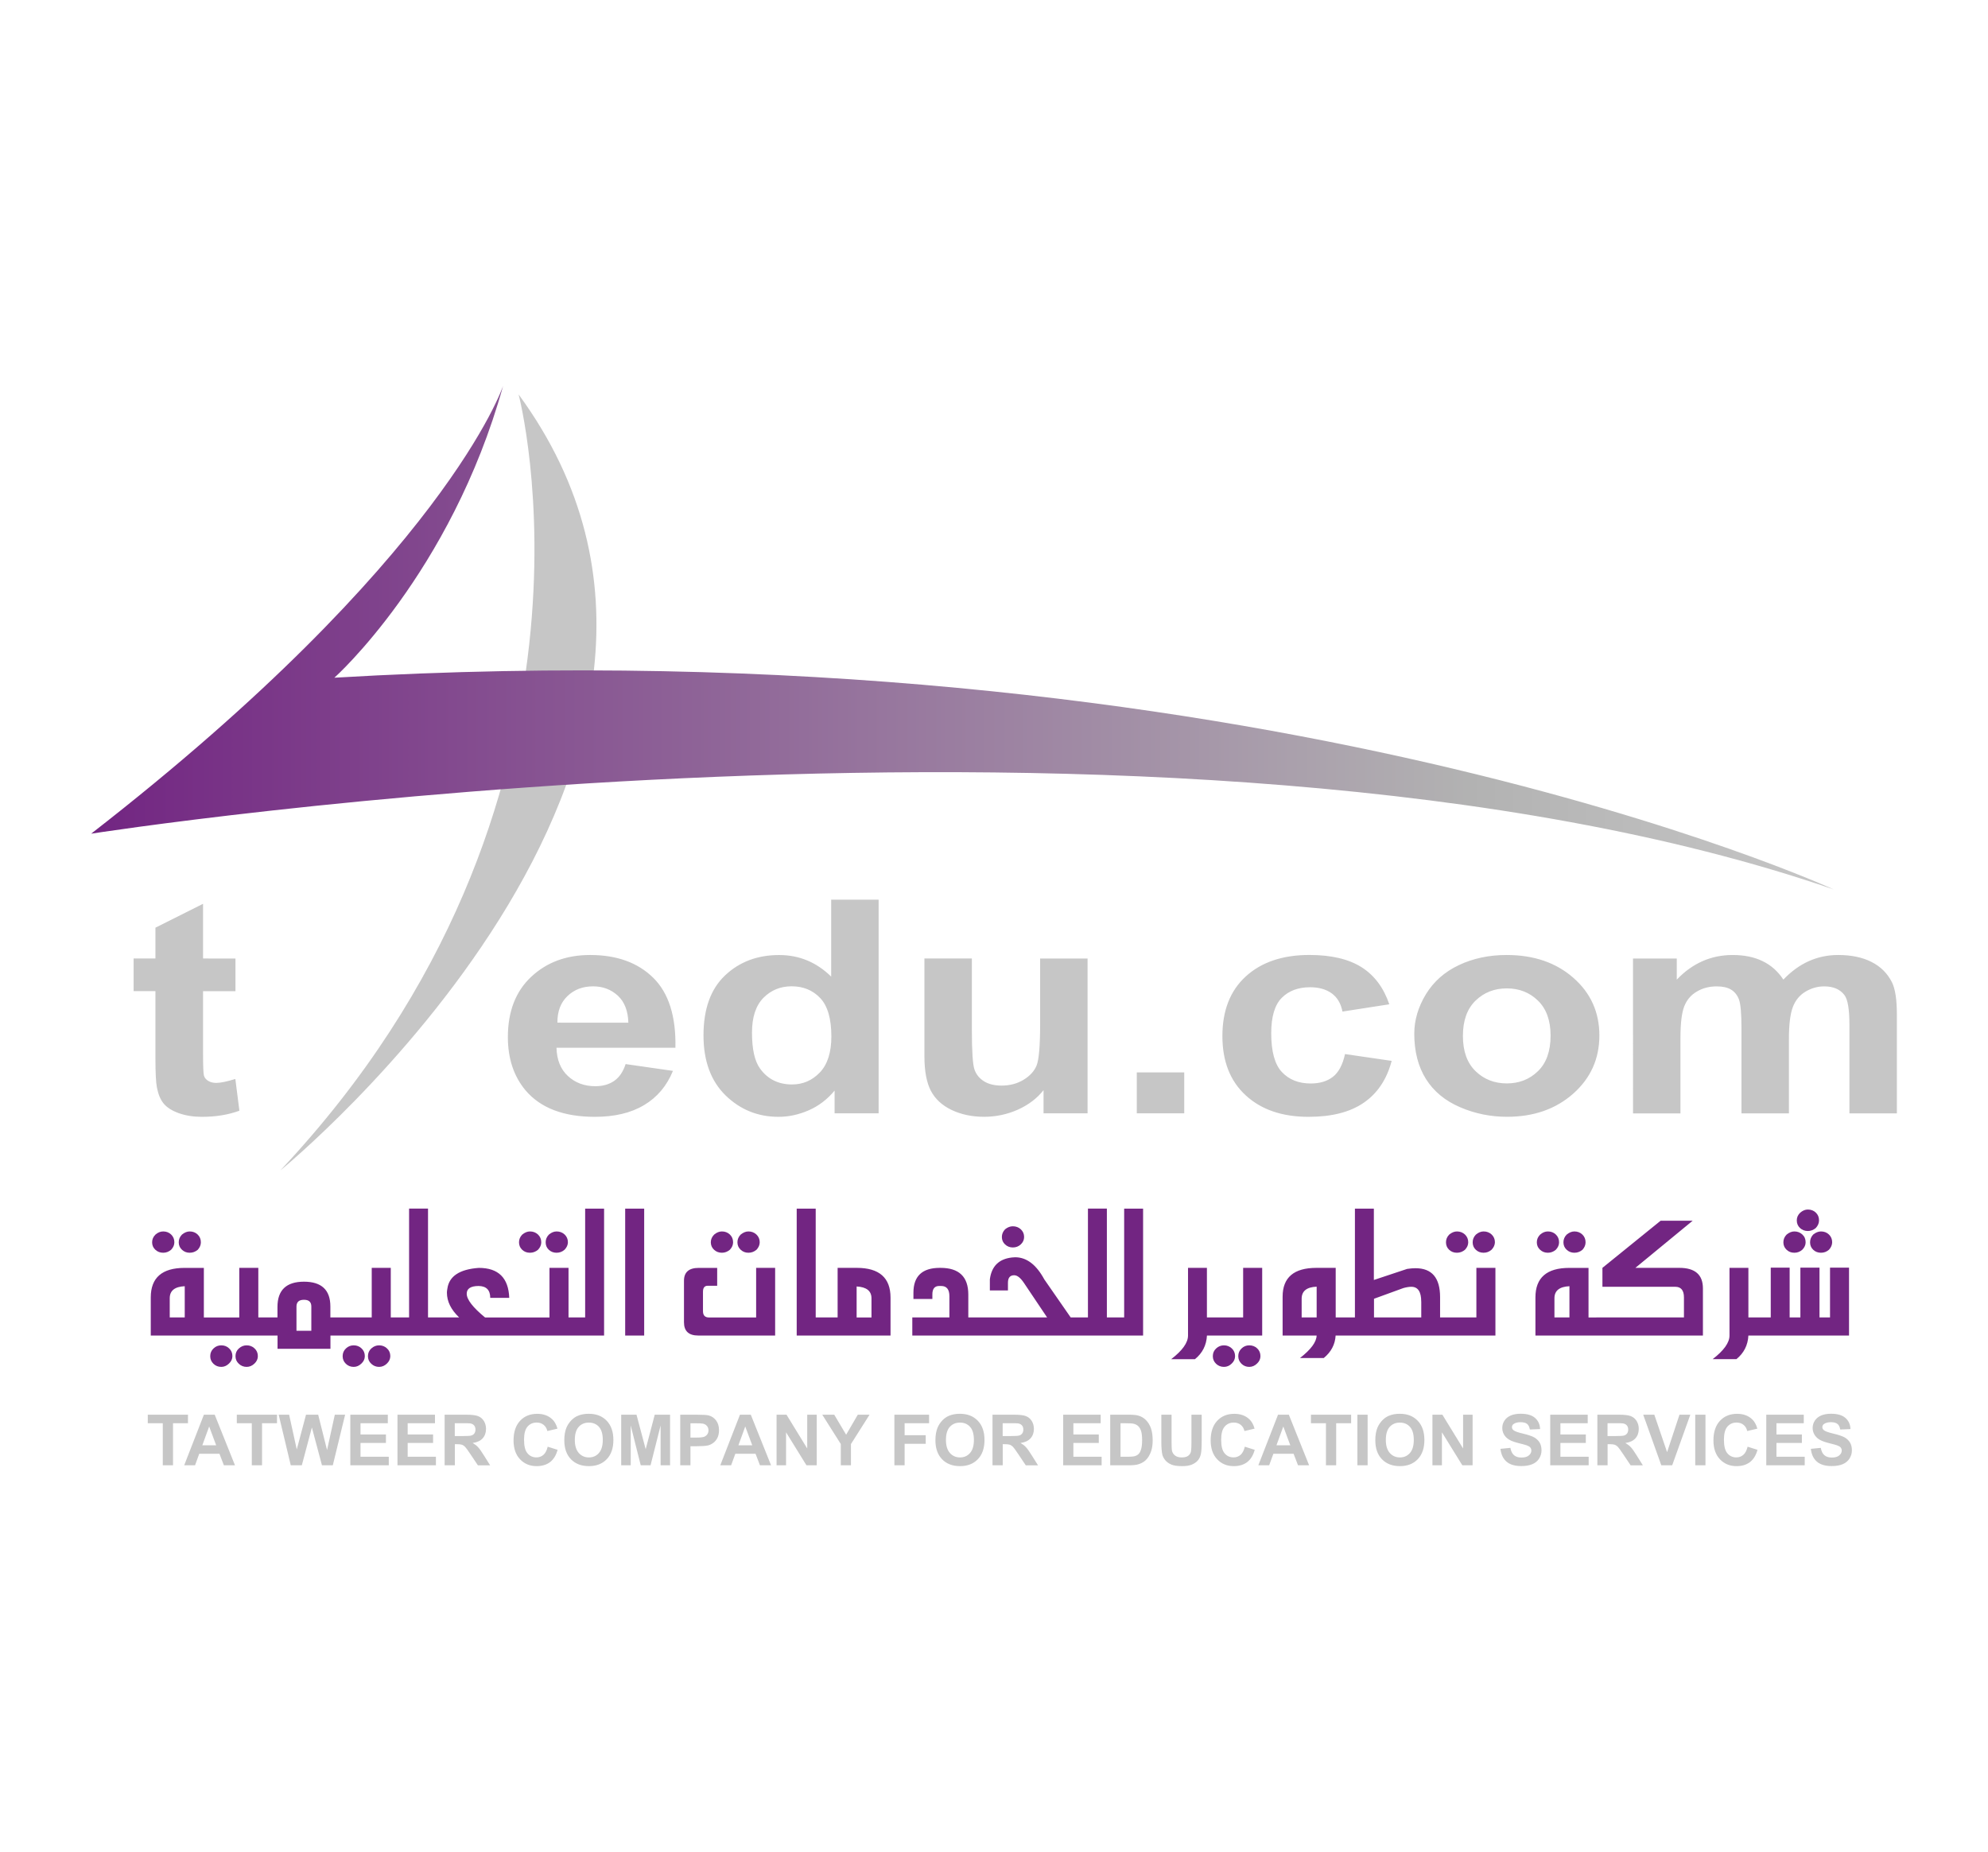 <?xml version="1.0" encoding="utf-8"?>
<!-- Generator: Adobe Illustrator 25.0.0, SVG Export Plug-In . SVG Version: 6.00 Build 0)  -->
<svg version="1.1" id="Layer_1" xmlns="http://www.w3.org/2000/svg" xmlns:xlink="http://www.w3.org/1999/xlink" x="0px" y="0px"
	 viewBox="0 0 546.02 508.68" style="enable-background:new 0 0 546.02 508.68;" xml:space="preserve">
<style type="text/css">
	.st0{fill:#FFFFFF;}
	.st1{fill:#106F77;}
	.st2{fill:#005773;}
	.st3{fill:none;stroke:#000000;stroke-width:0.227;}
	.st4{fill:#C69A47;}
	.st5{fill:#DCDDDE;}
	.st6{fill-rule:evenodd;clip-rule:evenodd;fill:#153455;}
	.st7{fill-rule:evenodd;clip-rule:evenodd;fill:#10558E;}
	.st8{fill-rule:evenodd;clip-rule:evenodd;fill:#0187C5;}
	.st9{fill-rule:evenodd;clip-rule:evenodd;fill:#54ADD9;}
	.st10{fill-rule:evenodd;clip-rule:evenodd;fill:#90C9E7;}
	.st11{fill-rule:evenodd;clip-rule:evenodd;fill:#C2E2F3;}
	.st12{fill:#153455;}
	.st13{fill:#3E3B3D;}
	.st14{fill:#52AA35;}
	.st15{fill:#191C35;}
	.st16{fill:#F1851A;}
	.st17{fill:#326DB3;}
	.st18{fill:#0E70A0;}
	.st19{fill:#BF9F5E;}
	.st20{fill:#C9AA71;}
	.st21{fill:#CAB36A;}
	.st22{clip-path:url(#SVGID_2_);fill:#DBC47B;}
	.st23{fill:#DABC7E;}
	.st24{fill:#D3B86F;}
	.st25{fill:#CAAB62;}
	.st26{fill:#EDCC87;}
	.st27{fill:#DDC37A;}
	.st28{clip-path:url(#SVGID_4_);fill:#C9AA63;}
	.st29{clip-path:url(#SVGID_6_);fill:#C9AA72;}
	.st30{clip-path:url(#SVGID_8_);fill:#C9AA72;}
	.st31{clip-path:url(#SVGID_10_);fill:#DEC07F;}
	.st32{clip-path:url(#SVGID_12_);fill:#D8BF76;}
	.st33{clip-path:url(#SVGID_14_);fill:#9B8047;}
	.st34{clip-path:url(#SVGID_16_);fill:#94763B;}
	.st35{clip-path:url(#SVGID_18_);fill:#93783E;}
	.st36{clip-path:url(#SVGID_20_);fill:#B29252;}
	.st37{clip-path:url(#SVGID_22_);fill:#B59961;}
	.st38{clip-path:url(#SVGID_24_);fill:#DABC7E;}
	.st39{clip-path:url(#SVGID_26_);fill:#B29252;}
	.st40{fill:#93783E;}
	.st41{fill:#A88143;}
	.st42{fill:#796937;}
	.st43{fill:#BC9B5B;}
	.st44{clip-path:url(#SVGID_28_);fill:#BC9B5B;}
	.st45{clip-path:url(#SVGID_30_);fill:#9B8047;}
	.st46{fill:#CBAD65;}
	.st47{clip-path:url(#SVGID_32_);fill:#CAAB62;}
	.st48{clip-path:url(#SVGID_34_);fill:#DABC7E;}
	.st49{clip-path:url(#SVGID_36_);fill:#DABC7E;}
	.st50{clip-path:url(#SVGID_38_);fill:#DABC7E;}
	.st51{clip-path:url(#SVGID_40_);fill:#BD9D67;}
	.st52{clip-path:url(#SVGID_42_);fill:#867135;}
	.st53{clip-path:url(#SVGID_44_);fill:#DABC7E;}
	.st54{clip-path:url(#SVGID_46_);fill:#9B8047;}
	.st55{clip-path:url(#SVGID_48_);fill:#B29252;}
	.st56{clip-path:url(#SVGID_50_);fill:#B29252;}
	.st57{clip-path:url(#SVGID_52_);fill:#867135;}
	.st58{clip-path:url(#SVGID_54_);fill:#CAAB62;}
	.st59{clip-path:url(#SVGID_56_);fill:#BD9D67;}
	.st60{clip-path:url(#SVGID_58_);fill:#D3B86F;}
	.st61{clip-path:url(#SVGID_60_);fill:#B29252;}
	.st62{clip-path:url(#SVGID_62_);fill:#C09650;}
	.st63{fill:#C9AA72;}
	.st64{fill:#867135;}
	.st65{fill:#8D6C54;}
	.st66{fill:#7D6233;}
	.st67{fill:#4F3E29;}
	.st68{fill:#3E301E;}
	.st69{fill:#735832;}
	.st70{fill-rule:evenodd;clip-rule:evenodd;fill:#1D7890;}
	.st71{fill:#1D7890;}
	.st72{fill-rule:evenodd;clip-rule:evenodd;fill:url(#SVGID_63_);}
	.st73{fill-rule:evenodd;clip-rule:evenodd;fill:url(#SVGID_64_);}
	.st74{fill-rule:evenodd;clip-rule:evenodd;fill:url(#SVGID_65_);}
	.st75{fill:url(#SVGID_66_);}
	.st76{display:none;fill:none;}
	.st77{fill:url(#SVGID_67_);}
	.st78{fill:url(#SVGID_68_);}
	.st79{display:none;fill:url(#SVGID_69_);}
	.st80{fill:url(#SVGID_70_);}
	.st81{fill:url(#SVGID_71_);}
	.st82{fill:none;}
	.st83{fill:url(#SVGID_72_);}
	.st84{fill:url(#SVGID_73_);}
	.st85{fill:url(#SVGID_74_);}
	.st86{fill:url(#SVGID_75_);}
	.st87{fill:url(#SVGID_76_);}
	.st88{fill:url(#SVGID_77_);}
	.st89{fill:url(#SVGID_78_);}
	.st90{fill:url(#SVGID_79_);}
	.st91{fill:#047180;}
	.st92{fill:url(#SVGID_80_);}
	.st93{fill:#0E518C;}
	.st94{fill:url(#SVGID_81_);}
	.st95{fill:url(#SVGID_82_);}
	.st96{fill:url(#SVGID_83_);}
	.st97{fill:url(#SVGID_84_);}
	.st98{fill:url(#SVGID_85_);}
	.st99{fill:url(#SVGID_86_);}
	.st100{fill:url(#SVGID_87_);}
	.st101{fill:url(#SVGID_88_);}
	.st102{fill:url(#SVGID_89_);}
	.st103{fill:url(#SVGID_90_);}
	.st104{fill:url(#SVGID_91_);}
	.st105{fill:url(#SVGID_92_);}
	.st106{fill:url(#SVGID_93_);}
	.st107{fill:url(#SVGID_94_);}
	.st108{fill:url(#SVGID_95_);}
	.st109{fill:url(#SVGID_96_);}
	.st110{fill:url(#SVGID_97_);}
	.st111{fill:url(#SVGID_98_);}
	.st112{fill:url(#SVGID_99_);}
	.st113{fill:url(#SVGID_100_);}
	.st114{fill:url(#SVGID_101_);}
	.st115{fill:url(#SVGID_102_);}
	.st116{fill:url(#SVGID_103_);}
	.st117{fill:#31578B;}
	.st118{fill:url(#SVGID_104_);}
	.st119{fill:url(#SVGID_105_);}
	.st120{fill:url(#SVGID_106_);}
	.st121{display:none;fill:url(#SVGID_107_);}
	.st122{fill:url(#SVGID_108_);}
	.st123{fill:url(#SVGID_109_);}
	.st124{fill:url(#SVGID_110_);}
	.st125{fill:url(#SVGID_111_);}
	.st126{fill:url(#SVGID_112_);}
	.st127{fill:url(#SVGID_113_);}
	.st128{fill:url(#SVGID_114_);}
	.st129{fill:url(#SVGID_115_);}
	.st130{fill:url(#SVGID_116_);}
	.st131{fill:url(#SVGID_117_);}
	.st132{fill:#015D84;}
	.st133{fill:url(#SVGID_118_);}
	.st134{fill:url(#SVGID_119_);}
	.st135{fill:url(#SVGID_120_);}
	.st136{fill:url(#SVGID_121_);}
	.st137{fill:url(#SVGID_122_);}
	.st138{fill:url(#SVGID_123_);}
	.st139{fill:url(#SVGID_124_);}
	.st140{fill:#005A85;}
	.st141{fill:url(#SVGID_125_);}
	.st142{fill:url(#SVGID_126_);}
	.st143{fill:url(#SVGID_127_);}
	.st144{fill:url(#SVGID_128_);}
	.st145{fill:url(#SVGID_129_);}
	.st146{fill:url(#SVGID_130_);}
	.st147{fill:url(#SVGID_131_);}
	.st148{fill:url(#SVGID_132_);}
	.st149{fill:url(#SVGID_133_);}
	.st150{fill:url(#SVGID_134_);}
	.st151{fill:url(#SVGID_135_);}
	.st152{fill:url(#SVGID_136_);}
	.st153{fill:url(#SVGID_137_);}
	.st154{fill:url(#SVGID_138_);}
	.st155{fill:url(#SVGID_139_);}
	.st156{fill:url(#SVGID_140_);}
	.st157{fill:url(#SVGID_141_);}
	.st158{fill:url(#SVGID_142_);}
	.st159{fill:url(#SVGID_143_);}
	.st160{fill:url(#SVGID_144_);}
	.st161{fill:url(#SVGID_145_);}
	.st162{fill:url(#SVGID_146_);}
	.st163{fill:url(#SVGID_147_);}
	.st164{fill:url(#SVGID_148_);}
	.st165{fill:url(#SVGID_149_);}
	.st166{fill:url(#SVGID_150_);}
	.st167{fill:url(#SVGID_151_);}
	.st168{fill:url(#SVGID_152_);}
	.st169{fill:url(#SVGID_153_);}
	.st170{fill:url(#SVGID_154_);}
	.st171{fill:url(#SVGID_155_);}
	.st172{fill:url(#SVGID_156_);}
	.st173{fill:url(#SVGID_157_);}
	.st174{fill:url(#SVGID_158_);}
	.st175{fill:url(#SVGID_159_);}
	.st176{fill:url(#SVGID_160_);}
	.st177{fill:url(#SVGID_161_);}
	.st178{fill:url(#SVGID_162_);}
	.st179{fill:url(#SVGID_163_);}
	.st180{fill:url(#SVGID_164_);}
	.st181{fill:url(#SVGID_165_);}
	.st182{fill:url(#SVGID_166_);}
	.st183{fill:url(#SVGID_167_);}
	.st184{fill:url(#SVGID_168_);}
	.st185{fill:url(#SVGID_169_);}
	.st186{fill:url(#SVGID_170_);}
	.st187{fill:url(#SVGID_171_);}
	.st188{fill:url(#SVGID_172_);}
	.st189{fill:url(#SVGID_173_);}
	.st190{fill:url(#SVGID_174_);}
	.st191{fill:url(#SVGID_175_);}
	.st192{fill:url(#SVGID_176_);}
	.st193{fill:url(#SVGID_177_);}
	.st194{fill:url(#SVGID_178_);}
	.st195{fill:url(#SVGID_179_);}
	.st196{fill:url(#SVGID_180_);}
	.st197{fill:url(#SVGID_181_);}
	.st198{fill:url(#SVGID_182_);}
	.st199{fill:url(#SVGID_183_);}
	.st200{fill:url(#SVGID_184_);}
	.st201{fill:url(#SVGID_185_);}
	.st202{fill:url(#SVGID_186_);}
	.st203{fill:url(#SVGID_187_);}
	.st204{fill:url(#SVGID_188_);}
	.st205{fill:url(#SVGID_189_);}
	.st206{fill:url(#SVGID_190_);}
	.st207{fill:url(#SVGID_191_);}
	.st208{fill:url(#SVGID_192_);}
	.st209{fill:url(#SVGID_193_);}
	.st210{fill:url(#SVGID_194_);}
	.st211{fill:url(#SVGID_195_);}
	.st212{fill:url(#SVGID_196_);}
	.st213{fill:url(#SVGID_197_);}
	.st214{fill:url(#SVGID_198_);}
	.st215{fill:url(#SVGID_199_);}
	.st216{fill:#007580;}
	.st217{fill:#98989A;}
	.st218{fill-rule:evenodd;clip-rule:evenodd;fill:#3A3636;}
	.st219{fill-rule:evenodd;clip-rule:evenodd;fill:#E18750;}
	.st220{fill:#111D4E;}
	.st221{fill:#FBD42C;}
	.st222{fill:#808184;}
	.st223{fill-rule:evenodd;clip-rule:evenodd;}
	.st224{clip-path:url(#SVGID_201_);}
	.st225{clip-path:url(#SVGID_203_);}
	.st226{clip-path:url(#SVGID_205_);}
	.st227{clip-path:url(#SVGID_207_);}
	.st228{clip-path:url(#SVGID_209_);}
	.st229{clip-path:url(#SVGID_211_);}
	.st230{clip-path:url(#SVGID_213_);}
	.st231{clip-path:url(#SVGID_215_);}
	.st232{clip-path:url(#SVGID_217_);}
	.st233{clip-path:url(#SVGID_219_);}
	.st234{clip-path:url(#SVGID_221_);}
	.st235{clip-path:url(#SVGID_223_);}
	.st236{clip-path:url(#SVGID_225_);}
	.st237{clip-path:url(#SVGID_227_);}
	.st238{clip-path:url(#SVGID_229_);}
	.st239{clip-path:url(#SVGID_231_);}
	.st240{display:none;}
	.st241{fill-rule:evenodd;clip-rule:evenodd;fill:#C6C6C6;}
	.st242{fill-rule:evenodd;clip-rule:evenodd;fill:url(#SVGID_232_);}
	.st243{fill-rule:evenodd;clip-rule:evenodd;fill:#722582;}
	.st244{fill:#00539F;}
	.st245{fill:#ED1C24;}
	.st246{fill:#009D8E;}
</style>
<g id="Page_1">
	<g id="Layer_1_2_">
		<g>
			<g>
				<path class="st241" d="M142.44,108.34c0,0,29.58,112.02-65.47,213.16C76.97,321.5,215.76,208.3,142.44,108.34L142.44,108.34z"/>
				<path class="st241" d="M64.67,263.27v8.97h-8.9v17.14c0,3.47,0.08,5.49,0.25,6.07c0.17,0.57,0.55,1.04,1.16,1.42
					c0.6,0.37,1.35,0.56,2.2,0.56c1.22,0,2.96-0.37,5.26-1.08l1.11,8.72c-3.04,1.12-6.46,1.68-10.31,1.68
					c-2.34,0-4.47-0.34-6.35-1.01c-1.89-0.68-3.26-1.57-4.15-2.65s-1.48-2.55-1.84-4.39c-0.26-1.3-0.41-3.95-0.41-7.93v-18.54H36.7
					v-8.97h5.99v-8.46l13.08-6.56v15.02L64.67,263.27L64.67,263.27z M171.83,292.26l13,1.87c-1.68,4.11-4.31,7.24-7.92,9.39
					c-3.59,2.16-8.11,3.23-13.52,3.23c-8.57,0-14.9-2.41-19.02-7.24c-3.25-3.87-4.88-8.76-4.88-14.65c0-7.05,2.14-12.57,6.41-16.57
					c4.26-3.99,9.66-5.99,16.18-5.99c7.33,0,13.11,2.09,17.35,6.27c4.23,4.18,6.26,10.58,6.08,19.2h-32.67
					c0.09,3.33,1.14,5.93,3.15,7.78c2.01,1.86,4.53,2.79,7.52,2.79c2.04,0,3.75-0.48,5.15-1.44
					C170.08,295.93,171.14,294.39,171.83,292.26L171.83,292.26z M172.58,280.89c-0.09-3.27-1.06-5.74-2.91-7.44
					c-1.85-1.69-4.12-2.54-6.78-2.54c-2.85,0-5.19,0.9-7.05,2.69c-1.85,1.78-2.77,4.21-2.74,7.28L172.58,280.89L172.58,280.89z
					 M241.33,305.79h-12.1v-6.25c-2.01,2.43-4.39,4.24-7.13,5.43s-5.5,1.78-8.28,1.78c-5.67,0-10.51-1.97-14.55-5.9
					c-4.02-3.94-6.05-9.43-6.05-16.47c0-7.22,1.96-12.7,5.89-16.44c3.93-3.74,8.9-5.63,14.9-5.63c5.49,0,10.26,1.98,14.28,5.93
					V247.1h13.03v58.69H241.33z M206.54,283.61c0,4.54,0.73,7.82,2.19,9.85c2.09,2.92,5.04,4.4,8.8,4.4c3.01,0,5.56-1.11,7.66-3.31
					c2.09-2.2,3.15-5.49,3.15-9.87c0-4.88-1.03-8.41-3.06-10.55c-2.04-2.15-4.66-3.23-7.85-3.23c-3.09,0-5.67,1.07-7.76,3.18
					C207.59,276.21,206.54,279.38,206.54,283.61L206.54,283.61z M286.62,305.79v-6.37c-1.8,2.27-4.16,4.06-7.08,5.37
					c-2.93,1.3-6.02,1.95-9.26,1.95c-3.31,0-6.27-0.63-8.9-1.87c-2.63-1.26-4.53-3.02-5.72-5.29c-1.17-2.27-1.76-5.41-1.76-9.42
					v-26.9h13.03v19.53c0,5.99,0.24,9.65,0.73,11c0.47,1.34,1.35,2.41,2.61,3.2c1.27,0.79,2.88,1.18,4.83,1.18
					c2.23,0,4.23-0.52,5.99-1.57c1.76-1.07,2.96-2.36,3.61-3.92c0.65-1.57,0.98-5.4,0.98-11.48v-17.93h13.03v42.52H286.62
					L286.62,305.79z M312.23,305.79v-11.25h13.03v11.25H312.23L312.23,305.79z M381.58,275.84l-12.86,2c-0.43-2.21-1.41-3.88-2.95-5
					s-3.51-1.68-5.95-1.68c-3.26,0-5.84,0.97-7.77,2.9c-1.93,1.94-2.9,5.18-2.9,9.72c0,5.04,0.98,8.61,2.95,10.69
					c1.96,2.08,4.59,3.12,7.9,3.12c2.49,0,4.5-0.6,6.08-1.82s2.69-3.31,3.34-6.26l12.81,1.87c-1.33,5.07-3.9,8.91-7.66,11.49
					c-3.77,2.6-8.82,3.88-15.17,3.88c-7.2,0-12.95-1.95-17.23-5.88c-4.29-3.92-6.43-9.36-6.43-16.31c0-7.01,2.15-12.48,6.44-16.39
					c4.31-3.92,10.12-5.88,17.45-5.88c6,0,10.77,1.12,14.31,3.35C377.48,267.87,380.03,271.28,381.58,275.84L381.58,275.84z
					 M388.44,283.92c0-3.73,1.08-7.35,3.2-10.85c2.14-3.49,5.16-6.16,9.07-8c3.91-1.85,8.28-2.77,13.11-2.77
					c7.44,0,13.56,2.09,18.32,6.27c4.77,4.18,7.14,9.46,7.14,15.84c0,6.42-2.41,11.75-7.2,15.99c-4.81,4.24-10.86,6.34-18.16,6.34
					c-4.53,0-8.82-0.87-12.92-2.64c-4.1-1.76-7.22-4.35-9.36-7.75C389.52,292.95,388.44,288.81,388.44,283.92L388.44,283.92z
					 M401.8,284.52c0,4.22,1.16,7.45,3.48,9.69c2.31,2.24,5.18,3.36,8.58,3.36s6.25-1.12,8.55-3.36c2.31-2.24,3.47-5.49,3.47-9.77
					c0-4.15-1.16-7.37-3.47-9.61c-2.3-2.24-5.15-3.36-8.55-3.36s-6.27,1.12-8.58,3.36C402.96,277.07,401.8,280.31,401.8,284.52
					L401.8,284.52z M448.52,263.27h12.02v5.8c4.29-4.51,9.42-6.77,15.36-6.77c3.15,0,5.89,0.56,8.2,1.68
					c2.33,1.12,4.23,2.82,5.72,5.08c2.15-2.27,4.5-3.96,7-5.08s5.18-1.68,8.03-1.68c3.61,0,6.68,0.64,9.18,1.91
					c2.5,1.26,4.37,3.13,5.61,5.58c0.9,1.82,1.35,4.76,1.35,8.82v27.19h-13.03v-24.3c0-4.22-0.44-6.94-1.35-8.17
					c-1.2-1.6-3.06-2.41-5.56-2.41c-1.84,0-3.55,0.48-5.16,1.45c-1.6,0.96-2.76,2.36-3.47,4.22c-0.71,1.86-1.08,4.78-1.08,8.79
					v20.42h-13.03v-23.3c0-4.14-0.24-6.81-0.7-8.01c-0.46-1.2-1.19-2.09-2.15-2.68c-0.98-0.59-2.3-0.89-3.97-0.89
					c-2.01,0-3.82,0.46-5.42,1.41c-1.62,0.93-2.77,2.28-3.47,4.05c-0.7,1.77-1.05,4.67-1.05,8.76v20.67h-13.03L448.52,263.27
					L448.52,263.27z"/>
				
					<linearGradient id="SVGID_2_" gradientUnits="userSpaceOnUse" x1="-438.595" y1="-3454.796" x2="-95.741" y2="-3454.796" gradientTransform="matrix(1.396 0 0 -1.396 637.271 -4647.408)">
					<stop  offset="0" style="stop-color:#722582"/>
					<stop  offset="0.79" style="stop-color:#B2B2B2"/>
					<stop  offset="1" style="stop-color:#C6C6C6"/>
				</linearGradient>
				<path style="fill-rule:evenodd;clip-rule:evenodd;fill:url(#SVGID_2_);" d="M138.18,105.99c0,0-15.84,47.39-113.14,122.99
					c0,0,298.63-46.77,478.59,15.31c0,0-158.74-73.08-411.79-58.15C91.84,186.15,123.81,157.59,138.18,105.99L138.18,105.99z"/>
			</g>
			<path class="st243" d="M41.41,366.82v-10.48c0-5.4,3.1-8.1,9.3-8.1h5.28v13.62h1.31h0.82h7.6v-13.63h5.23v13.62h1.55h0.82h2.89
				v-2.89c0-4.61,2.42-6.93,7.28-6.93c4.83,0,7.25,2.27,7.25,6.81v3h2.94h0.82h7.6v-13.61h5.23v13.62h1.55h0.82h2.66v-29.89h5.2
				v29.89h1.68h0.82h6.05c-2.24-2.13-3.36-4.4-3.36-6.81c0-0.29,0.04-0.67,0.13-1.13c0.49-3.4,3.36-5.29,8.64-5.67
				c5.36,0,8.15,2.74,8.35,8.23h-5.22c0-2.15-1.08-3.24-3.23-3.26c-2.15,0.02-3.23,0.73-3.23,2.13c0,1.58,1.67,3.75,5.04,6.52h9.27
				h0.92h7.5v-13.63h5.23v13.62h1.51h0.85h2.21v-29.89h5.2v34.86h-7.41h-0.85h-14.24h-0.92h-22.44h-0.82h-9.53h-0.82H94.52H93.7
				h-2.94v3.64H76.23v-3.64h-2.89h-0.82h-14.4H57.3H41.41L41.41,366.82z M482.61,361.85h3.74v-13.68h5.19v13.68h2.95v-13.68h5.25
				v13.68h2.89v-13.68h5.22v18.65h-25.23h-0.89h-1.52c-0.14,2.66-1.24,4.82-3.29,6.49h-6.53c3.08-2.37,4.63-4.53,4.63-6.49v-18.59
				h5.19v13.62h1.52H482.61L482.61,361.85z M495.01,343.26c-0.63,0.55-1.36,0.82-2.18,0.82c-0.84,0-1.56-0.27-2.13-0.82
				c-0.58-0.54-0.88-1.23-0.88-2.05c0-0.8,0.29-1.51,0.89-2.12c0.69-0.57,1.4-0.86,2.12-0.86c0.86,0,1.6,0.28,2.2,0.84
				c0.61,0.56,0.9,1.28,0.9,2.14C495.93,341.94,495.63,342.63,495.01,343.26L495.01,343.26z M498.72,337.29
				c-0.65,0.54-1.38,0.82-2.18,0.82c-0.84,0-1.56-0.28-2.15-0.82c-0.59-0.55-0.89-1.25-0.89-2.1c0-0.8,0.3-1.49,0.92-2.09
				c0.67-0.59,1.38-0.89,2.12-0.89c0.86,0,1.6,0.28,2.18,0.83c0.59,0.56,0.89,1.28,0.89,2.14
				C499.61,335.96,499.31,336.65,498.72,337.29L498.72,337.29z M502.33,343.26c-0.63,0.55-1.36,0.82-2.18,0.82
				c-0.84,0-1.56-0.27-2.14-0.82c-0.57-0.54-0.86-1.23-0.86-2.05c0-0.8,0.28-1.51,0.85-2.12c0.69-0.57,1.42-0.86,2.15-0.86
				c0.86,0,1.6,0.28,2.18,0.84c0.59,0.56,0.89,1.28,0.89,2.14C503.21,341.94,502.92,342.63,502.33,343.26L502.33,343.26z
				 M438.44,361.85h24.07v-5.51c0-1.93-0.8-2.91-2.38-2.91h-20.01v-5.2l15.99-12.95h8.8l-15.74,12.95h12.07
				c4.32,0,6.48,1.88,6.48,5.64v12.95h-29.28h-0.82h-15.9v-10.48c0-5.4,3.1-8.1,9.3-8.1h5.28v13.62h1.31h0.83V361.85z
				 M431.06,353.27c-2.74,0.13-4.12,1.22-4.12,3.3v5.28h4.12V353.27L431.06,353.27z M427.32,343.26c-0.65,0.55-1.38,0.82-2.18,0.82
				c-0.84,0-1.56-0.27-2.15-0.82c-0.59-0.54-0.89-1.23-0.89-2.05c0-0.8,0.3-1.51,0.92-2.12c0.65-0.57,1.36-0.86,2.12-0.86
				c0.86,0,1.6,0.28,2.18,0.84c0.59,0.56,0.89,1.28,0.89,2.14C428.21,341.94,427.92,342.63,427.32,343.26L427.32,343.26z
				 M434.64,343.26c-0.65,0.55-1.39,0.82-2.22,0.82c-0.82,0-1.53-0.27-2.12-0.82c-0.59-0.54-0.89-1.23-0.89-2.05
				c0-0.8,0.29-1.51,0.89-2.12c0.69-0.57,1.4-0.86,2.12-0.86c0.86,0,1.6,0.28,2.18,0.84c0.59,0.56,0.89,1.28,0.89,2.14
				C435.49,341.94,435.21,342.63,434.64,343.26L434.64,343.26z M397.97,361.85h7.53v-13.62h5.23v18.59h-12.76h-0.89h-27.57h-0.83
				h-1.84c-0.14,2.45-1.23,4.51-3.25,6.17h-6.53c3-2.34,4.52-4.4,4.56-6.17h-9.34v-10.67c0-5.28,3.1-7.92,9.3-7.92h5.28v13.62h1.8
				h0.83h2.65v-29.89h5.2v19.6l9.14-3.04c0.83-0.13,1.6-0.19,2.31-0.19c4.5,0,6.74,2.65,6.74,7.94v5.58h1.52L397.97,361.85
				L397.97,361.85z M402.37,343.26c-0.65,0.55-1.39,0.82-2.22,0.82c-0.84,0-1.56-0.27-2.14-0.82c-0.57-0.54-0.86-1.23-0.86-2.05
				c0-0.8,0.29-1.51,0.89-2.12c0.69-0.57,1.4-0.86,2.12-0.86c0.86,0,1.6,0.28,2.2,0.84c0.59,0.56,0.9,1.28,0.9,2.14
				C403.26,341.94,402.97,342.63,402.37,343.26L402.37,343.26z M409.66,343.26c-0.63,0.55-1.36,0.82-2.18,0.82
				c-0.84,0-1.56-0.27-2.14-0.82c-0.58-0.54-0.86-1.23-0.86-2.05c0-0.8,0.29-1.51,0.89-2.12c0.67-0.57,1.38-0.86,2.12-0.86
				c0.86,0,1.6,0.28,2.2,0.84c0.59,0.56,0.9,1.28,0.9,2.14C410.57,341.94,410.27,342.63,409.66,343.26L409.66,343.26z
				 M390.35,357.48c0-2.7-0.91-4.05-2.72-4.05c-0.59,0-1.32,0.11-2.18,0.35l-8.07,2.94v5.13h12.98v-4.37H390.35z M361.63,353.4
				c-2.74,0.11-4.12,1.21-4.12,3.32v5.13h4.12V353.4L361.63,353.4z M333.91,361.85h7.53v-13.62h5.23v18.59h-12.76h-0.89h-1.52
				c-0.14,2.66-1.24,4.82-3.29,6.49h-6.53c3.08-2.37,4.62-4.53,4.62-6.49v-18.59h5.19v13.62h1.52H333.91L333.91,361.85z
				 M338.3,374.52c-0.6,0.6-1.32,0.91-2.12,0.91c-0.84,0-1.57-0.28-2.17-0.85c-0.59-0.57-0.9-1.26-0.9-2.1s0.3-1.55,0.92-2.12
				c0.61-0.57,1.33-0.85,2.15-0.85s1.53,0.28,2.14,0.84c0.59,0.55,0.9,1.26,0.9,2.13C339.22,373.25,338.92,373.93,338.3,374.52
				L338.3,374.52z M345.25,374.52c-0.62,0.6-1.33,0.91-2.13,0.91c-0.83,0-1.53-0.28-2.13-0.85c-0.58-0.57-0.89-1.26-0.89-2.1
				s0.3-1.55,0.91-2.12c0.59-0.57,1.3-0.85,2.11-0.85c0.86,0,1.59,0.28,2.18,0.84c0.58,0.55,0.89,1.26,0.89,2.13
				C346.19,373.25,345.88,373.93,345.25,374.52L345.25,374.52z M306.51,361.85h2.25v-29.89h5.2v34.86h-7.45h-0.82h-9.53h-0.82
				h-26.28h-0.85h-17.64v-4.97h10.19v-5.82c0-1.88-0.75-2.82-2.25-2.82h-0.57c-1.24,0-1.86,0.78-1.86,2.31v1.26h-5.2v-1.74
				c0-4.54,2.42-6.81,7.25-6.81h0.19c5.08,0,7.63,2.44,7.63,7.32v6.3h2.25h0.85h18.55l-6.36-9.47c-0.95-1.42-1.85-2.12-2.69-2.12
				c-1.13,0-1.71,0.68-1.71,2.05v2.12h-4.97v-3.04c0.46-3.61,2.49-5.61,6.07-6.01c0.4-0.04,0.7-0.06,0.89-0.06
				c3.12,0,5.79,2.02,7.99,6.07l7.25,10.45h1.26h0.82h2.66v-29.89h5.2v29.89h1.67L306.51,361.85L306.51,361.85z M280.37,341.78
				c-0.59,0.56-1.33,0.85-2.19,0.85c-0.82,0-1.53-0.28-2.12-0.82c-0.59-0.55-0.89-1.24-0.89-2.06c0-0.78,0.29-1.49,0.89-2.12
				c0.69-0.55,1.39-0.82,2.12-0.82c0.86,0,1.6,0.28,2.19,0.83c0.6,0.56,0.91,1.26,0.91,2.11
				C281.28,340.53,280.98,341.21,280.37,341.78L280.37,341.78z M226.76,361.85h3.3v-13.62h5.25c6.18,0,9.28,2.72,9.28,8.17v10.42
				h-17.83h-0.82h-7.12v-34.86h5.22v29.89h1.9L226.76,361.85L226.76,361.85z M239.36,356.6c0-2.03-1.36-3.11-4.08-3.26v8.52h4.08
				V356.6L239.36,356.6z M191.78,366.82c-2.61,0-3.92-1.21-3.92-3.64v-11.4c0-2.36,1.35-3.54,4.05-3.54h5.07v4.91h-2.6
				c-0.86,0-1.3,0.54-1.3,1.62v5.35c0,1.16,0.55,1.74,1.65,1.74h12.95v-13.63h5.22v18.59H191.78L191.78,366.82z M200.46,343.26
				c-0.66,0.55-1.38,0.82-2.18,0.82c-0.84,0-1.57-0.27-2.16-0.82c-0.58-0.54-0.89-1.23-0.89-2.05c0-0.8,0.31-1.51,0.92-2.12
				c0.68-0.57,1.38-0.86,2.13-0.86c0.86,0,1.59,0.28,2.18,0.84s0.89,1.28,0.89,2.14C201.35,341.94,201.06,342.63,200.46,343.26
				L200.46,343.26z M207.78,343.26c-0.66,0.55-1.39,0.82-2.22,0.82s-1.53-0.27-2.13-0.82c-0.58-0.54-0.89-1.23-0.89-2.05
				c0-0.8,0.3-1.51,0.89-2.12c0.7-0.57,1.4-0.86,2.13-0.86c0.86,0,1.59,0.28,2.19,0.84s0.91,1.28,0.91,2.14
				C208.66,341.94,208.36,342.63,207.78,343.26L207.78,343.26z M171.71,366.82v-34.86h5.22v34.86H171.71L171.71,366.82z
				 M147.77,343.26c-0.65,0.55-1.39,0.82-2.22,0.82c-0.84,0-1.56-0.27-2.14-0.82c-0.57-0.54-0.86-1.23-0.86-2.05
				c0-0.8,0.29-1.51,0.89-2.12c0.69-0.57,1.4-0.86,2.12-0.86c0.86,0,1.6,0.28,2.2,0.84c0.59,0.56,0.9,1.28,0.9,2.14
				C148.66,341.94,148.37,342.63,147.77,343.26L147.77,343.26z M155.05,343.26c-0.63,0.55-1.36,0.82-2.18,0.82
				c-0.84,0-1.56-0.27-2.14-0.82c-0.58-0.54-0.86-1.23-0.86-2.05c0-0.8,0.29-1.51,0.89-2.12c0.67-0.57,1.38-0.86,2.12-0.86
				c0.86,0,1.6,0.28,2.2,0.84c0.59,0.56,0.9,1.28,0.9,2.14C155.97,341.94,155.67,342.63,155.05,343.26L155.05,343.26z M99.26,374.52
				c-0.63,0.6-1.32,0.91-2.11,0.91c-0.84,0-1.56-0.28-2.15-0.85c-0.59-0.57-0.89-1.26-0.89-2.1s0.3-1.55,0.91-2.12
				c0.59-0.57,1.31-0.85,2.13-0.85c0.84,0,1.57,0.28,2.15,0.84c0.59,0.55,0.9,1.26,0.9,2.13C100.2,373.25,99.89,373.93,99.26,374.52
				L99.26,374.52z M106.27,374.52c-0.63,0.6-1.34,0.91-2.14,0.91c-0.82,0-1.55-0.28-2.15-0.85c-0.62-0.57-0.92-1.26-0.92-2.1
				s0.3-1.55,0.93-2.12s1.34-0.85,2.14-0.85c0.84,0,1.57,0.28,2.16,0.84c0.6,0.55,0.91,1.26,0.91,2.13
				C107.19,373.25,106.88,373.93,106.27,374.52L106.27,374.52z M85.51,358.84c0-1.23-0.67-1.84-2.02-1.84
				c-1.37,0-2.06,0.61-2.06,1.84v6.68h4.08L85.51,358.84L85.51,358.84z M62.89,374.52c-0.63,0.6-1.32,0.91-2.11,0.91
				c-0.84,0-1.56-0.28-2.15-0.85c-0.59-0.57-0.89-1.26-0.89-2.1s0.3-1.55,0.91-2.12c0.59-0.57,1.31-0.85,2.13-0.85
				c0.84,0,1.57,0.28,2.15,0.84c0.59,0.55,0.9,1.26,0.9,2.13C63.83,373.25,63.52,373.93,62.89,374.52L62.89,374.52z M69.89,374.52
				c-0.63,0.6-1.34,0.91-2.14,0.91c-0.82,0-1.55-0.28-2.15-0.85c-0.62-0.57-0.92-1.26-0.92-2.1s0.3-1.55,0.93-2.12
				s1.34-0.85,2.14-0.85c0.84,0,1.57,0.28,2.16,0.84c0.6,0.55,0.91,1.26,0.91,2.13C70.82,373.25,70.51,373.93,69.89,374.52
				L69.89,374.52z M50.74,353.27c-2.74,0.13-4.12,1.22-4.12,3.3v5.28h4.12V353.27L50.74,353.27z M47,343.26
				c-0.65,0.55-1.38,0.82-2.18,0.82c-0.84,0-1.56-0.27-2.15-0.82c-0.59-0.54-0.89-1.23-0.89-2.05c0-0.8,0.3-1.51,0.92-2.12
				c0.65-0.57,1.36-0.86,2.12-0.86c0.86,0,1.6,0.28,2.18,0.84c0.59,0.56,0.89,1.28,0.89,2.14C47.89,341.94,47.6,342.63,47,343.26
				L47,343.26z M54.32,343.26c-0.65,0.55-1.39,0.82-2.22,0.82c-0.82,0-1.53-0.27-2.12-0.82c-0.59-0.54-0.89-1.23-0.89-2.05
				c0-0.8,0.29-1.51,0.89-2.12c0.69-0.57,1.4-0.86,2.12-0.86c0.86,0,1.6,0.28,2.18,0.84c0.59,0.56,0.89,1.28,0.89,2.14
				C55.17,341.94,54.89,342.63,54.32,343.26L54.32,343.26z"/>
			<path class="st241" d="M44.71,402.46v-11.55h-4.12v-2.35h11.04v2.35h-4.11v11.55H44.71L44.71,402.46z M497.36,397.94l2.73-0.27
				c0.16,0.92,0.5,1.59,1,2.02s1.18,0.64,2.03,0.64c0.9,0,1.59-0.19,2.04-0.58c0.46-0.38,0.69-0.83,0.69-1.34
				c0-0.33-0.1-0.61-0.29-0.84s-0.53-0.43-1.01-0.6c-0.33-0.12-1.08-0.32-2.25-0.61c-1.5-0.37-2.56-0.83-3.16-1.38
				c-0.85-0.76-1.28-1.7-1.28-2.8c0-0.71,0.2-1.37,0.6-1.99c0.4-0.61,0.98-1.08,1.73-1.41c0.76-0.32,1.67-0.48,2.73-0.48
				c1.75,0,3.06,0.38,3.94,1.15s1.34,1.79,1.39,3.06l-2.81,0.12c-0.12-0.72-0.38-1.23-0.77-1.54s-0.99-0.47-1.78-0.47
				c-0.82,0-1.46,0.17-1.92,0.5c-0.3,0.21-0.45,0.5-0.45,0.86c0,0.33,0.14,0.61,0.42,0.84c0.35,0.3,1.21,0.61,2.58,0.93
				s2.38,0.66,3.03,1c0.65,0.35,1.16,0.82,1.54,1.41c0.37,0.6,0.55,1.34,0.55,2.21c0,0.8-0.22,1.54-0.66,2.24
				c-0.44,0.7-1.07,1.21-1.88,1.55s-1.82,0.51-3.03,0.51c-1.76,0-3.11-0.4-4.05-1.22C498.1,400.67,497.54,399.49,497.36,397.94
				L497.36,397.94z M485.12,402.46v-13.9h10.3v2.35h-7.5v3.08h6.98v2.34h-6.98v3.78h7.76v2.34h-10.56V402.46z M479.99,397.35
				l2.72,0.86c-0.42,1.52-1.11,2.64-2.08,3.38c-0.97,0.73-2.2,1.1-3.69,1.1c-1.84,0-3.36-0.63-4.55-1.89s-1.78-2.99-1.78-5.17
				c0-2.31,0.6-4.11,1.79-5.39c1.19-1.28,2.76-1.92,4.71-1.92c1.7,0,3.08,0.5,4.14,1.51c0.63,0.59,1.11,1.45,1.42,2.56l-2.78,0.66
				c-0.16-0.72-0.5-1.29-1.03-1.71c-0.52-0.42-1.16-0.62-1.9-0.62c-1.03,0-1.87,0.37-2.51,1.11s-0.96,1.94-0.96,3.59
				c0,1.76,0.31,3.01,0.95,3.75c0.63,0.75,1.45,1.12,2.46,1.12c0.75,0,1.39-0.24,1.93-0.71
				C479.37,399.11,479.75,398.36,479.99,397.35L479.99,397.35z M465.61,402.46v-13.9h2.81v13.9H465.61L465.61,402.46z
				 M456.29,402.46l-4.97-13.9h3.05l3.51,10.29l3.4-10.29h2.98l-4.98,13.9H456.29L456.29,402.46z M438.73,402.46v-13.9h5.91
				c1.49,0,2.56,0.13,3.24,0.38c0.67,0.25,1.21,0.69,1.62,1.33c0.4,0.64,0.6,1.37,0.6,2.19c0,1.04-0.31,1.91-0.92,2.59
				c-0.61,0.68-1.53,1.11-2.75,1.28c0.61,0.36,1.11,0.74,1.5,1.17c0.39,0.42,0.93,1.17,1.6,2.26l1.7,2.71h-3.36l-2.03-3.03
				c-0.72-1.08-1.21-1.76-1.48-2.04c-0.27-0.28-0.55-0.47-0.84-0.58c-0.3-0.1-0.77-0.16-1.41-0.16h-0.57v5.8H438.73L438.73,402.46z
				 M441.54,394.43h2.07c1.35,0,2.19-0.05,2.52-0.17c0.33-0.11,0.6-0.31,0.79-0.59s0.28-0.62,0.28-1.04c0-0.47-0.13-0.84-0.38-1.13
				s-0.6-0.47-1.06-0.55c-0.23-0.03-0.91-0.05-2.05-0.05h-2.19v3.53H441.54z M425.78,402.46v-13.9h10.3v2.35h-7.5v3.08h6.98v2.34
				h-6.98v3.78h7.76v2.34h-10.56V402.46z M412.11,397.94l2.73-0.27c0.16,0.92,0.5,1.59,1,2.02s1.18,0.64,2.03,0.64
				c0.9,0,1.59-0.19,2.04-0.58c0.46-0.38,0.69-0.83,0.69-1.34c0-0.33-0.1-0.61-0.29-0.84s-0.53-0.43-1.01-0.6
				c-0.33-0.12-1.08-0.32-2.25-0.61c-1.5-0.37-2.56-0.83-3.16-1.38c-0.85-0.76-1.28-1.7-1.28-2.8c0-0.71,0.2-1.37,0.6-1.99
				c0.4-0.61,0.98-1.08,1.73-1.41c0.76-0.32,1.67-0.48,2.73-0.48c1.75,0,3.06,0.38,3.94,1.15s1.34,1.79,1.39,3.06l-2.81,0.12
				c-0.12-0.72-0.38-1.23-0.77-1.54c-0.39-0.31-0.99-0.47-1.78-0.47c-0.82,0-1.46,0.17-1.92,0.5c-0.3,0.21-0.45,0.5-0.45,0.86
				c0,0.33,0.14,0.61,0.42,0.84c0.35,0.3,1.21,0.61,2.58,0.93s2.38,0.66,3.03,1c0.65,0.35,1.16,0.82,1.54,1.41
				c0.37,0.6,0.55,1.34,0.55,2.21c0,0.8-0.22,1.54-0.66,2.24c-0.44,0.7-1.07,1.21-1.88,1.55s-1.82,0.51-3.03,0.51
				c-1.76,0-3.11-0.4-4.05-1.22C412.86,400.67,412.29,399.49,412.11,397.94L412.11,397.94z M393.43,402.46v-13.9h2.73l5.69,9.28
				v-9.28h2.61v13.9h-2.82l-5.6-9.06v9.06H393.43L393.43,402.46z M377.74,395.59c0-1.42,0.21-2.6,0.63-3.57
				c0.32-0.71,0.75-1.34,1.29-1.91c0.55-0.56,1.15-0.98,1.8-1.25c0.87-0.37,1.86-0.55,3-0.55c2.05,0,3.69,0.63,4.92,1.91
				c1.23,1.27,1.84,3.04,1.84,5.3c0,2.25-0.61,4-1.83,5.27s-2.85,1.9-4.89,1.9c-2.07,0-3.71-0.63-4.93-1.89
				C378.34,399.54,377.74,397.8,377.74,395.59L377.74,395.59z M380.63,395.5c0,1.57,0.37,2.77,1.09,3.58
				c0.73,0.81,1.65,1.22,2.77,1.22s2.04-0.4,2.75-1.21c0.72-0.81,1.07-2.01,1.07-3.62c0-1.59-0.35-2.78-1.05-3.57
				c-0.7-0.78-1.63-1.17-2.78-1.17c-1.16,0-2.09,0.4-2.8,1.19C380.98,392.7,380.63,393.9,380.63,395.5L380.63,395.5z M372.82,402.46
				v-13.9h2.81v13.9H372.82L372.82,402.46z M364.18,402.46v-11.55h-4.12v-2.35h11.04v2.35h-4.11v11.55H364.18L364.18,402.46z
				 M359.56,402.46h-3.05l-1.21-3.16h-5.56l-1.15,3.16h-2.98l5.41-13.9h2.97L359.56,402.46L359.56,402.46z M354.39,396.96
				l-1.92-5.16l-1.88,5.16H354.39L354.39,396.96z M341.9,397.35l2.72,0.86c-0.42,1.52-1.11,2.64-2.08,3.38
				c-0.97,0.73-2.2,1.1-3.69,1.1c-1.84,0-3.36-0.63-4.55-1.89s-1.78-2.99-1.78-5.17c0-2.31,0.6-4.11,1.79-5.39
				c1.19-1.28,2.76-1.92,4.71-1.92c1.7,0,3.08,0.5,4.14,1.51c0.63,0.59,1.11,1.45,1.42,2.56l-2.78,0.66
				c-0.16-0.72-0.5-1.29-1.03-1.71c-0.52-0.42-1.16-0.62-1.9-0.62c-1.03,0-1.87,0.37-2.51,1.11s-0.96,1.94-0.96,3.59
				c0,1.76,0.31,3.01,0.95,3.75c0.63,0.75,1.45,1.12,2.46,1.12c0.75,0,1.39-0.24,1.93-0.71
				C341.28,399.11,341.66,398.36,341.9,397.35L341.9,397.35z M318.97,388.56h2.81v7.53c0,1.19,0.04,1.97,0.1,2.32
				c0.12,0.57,0.41,1.03,0.86,1.37c0.45,0.35,1.07,0.52,1.85,0.52c0.8,0,1.4-0.16,1.8-0.49c0.4-0.32,0.65-0.72,0.73-1.2
				c0.08-0.48,0.12-1.26,0.12-2.36v-7.69h2.81v7.3c0,1.67-0.07,2.85-0.23,3.54s-0.43,1.27-0.84,1.74s-0.95,0.85-1.63,1.13
				s-1.58,0.42-2.68,0.42c-1.33,0-2.33-0.15-3.02-0.46s-1.23-0.71-1.62-1.19c-0.4-0.49-0.66-1-0.79-1.54
				c-0.18-0.8-0.27-1.97-0.27-3.53V388.56L318.97,388.56z M304.95,388.56h5.13c1.16,0,2.04,0.09,2.64,0.27
				c0.82,0.24,1.51,0.67,2.09,1.28s1.03,1.36,1.33,2.25s0.45,1.98,0.45,3.29c0,1.14-0.14,2.13-0.43,2.96
				c-0.35,1.01-0.84,1.83-1.49,2.45c-0.49,0.48-1.14,0.84-1.97,1.11c-0.62,0.2-1.45,0.29-2.49,0.29h-5.28v-13.9H304.95z
				 M307.76,390.91v9.2h2.09c0.78,0,1.35-0.04,1.7-0.13c0.45-0.11,0.83-0.3,1.13-0.58c0.3-0.27,0.54-0.72,0.73-1.34
				s0.28-1.47,0.28-2.55c0-1.07-0.1-1.9-0.28-2.47c-0.19-0.58-0.46-1.03-0.8-1.35s-0.78-0.54-1.3-0.65
				c-0.39-0.09-1.16-0.13-2.3-0.13L307.76,390.91L307.76,390.91z M292.01,402.46v-13.9h10.3v2.35h-7.5v3.08h6.98v2.34h-6.98v3.78
				h7.76v2.34h-10.56V402.46z M272.6,402.46v-13.9h5.91c1.49,0,2.56,0.13,3.24,0.38c0.67,0.25,1.21,0.69,1.62,1.33
				c0.4,0.64,0.6,1.37,0.6,2.19c0,1.04-0.31,1.91-0.92,2.59c-0.61,0.68-1.53,1.11-2.75,1.28c0.61,0.36,1.11,0.74,1.5,1.17
				c0.39,0.42,0.93,1.17,1.6,2.26l1.7,2.71h-3.36l-2.03-3.03c-0.72-1.08-1.21-1.76-1.48-2.04c-0.27-0.28-0.55-0.47-0.84-0.58
				c-0.3-0.1-0.77-0.16-1.41-0.16h-0.57v5.8H272.6L272.6,402.46z M275.41,394.43h2.07c1.35,0,2.19-0.05,2.52-0.17
				c0.33-0.11,0.6-0.31,0.79-0.59s0.28-0.62,0.28-1.04c0-0.47-0.13-0.84-0.38-1.13s-0.6-0.47-1.06-0.55
				c-0.23-0.03-0.91-0.05-2.05-0.05h-2.19v3.53H275.41z M256.92,395.59c0-1.42,0.21-2.6,0.63-3.57c0.32-0.71,0.75-1.34,1.29-1.91
				c0.55-0.56,1.15-0.98,1.8-1.25c0.87-0.37,1.86-0.55,3-0.55c2.05,0,3.69,0.63,4.92,1.91c1.23,1.27,1.84,3.04,1.84,5.3
				c0,2.25-0.61,4-1.83,5.27s-2.85,1.9-4.89,1.9c-2.07,0-3.71-0.63-4.93-1.89C257.53,399.54,256.92,397.8,256.92,395.59
				L256.92,395.59z M259.81,395.5c0,1.57,0.37,2.77,1.09,3.58c0.73,0.81,1.65,1.22,2.77,1.22s2.04-0.4,2.75-1.21
				c0.72-0.81,1.07-2.01,1.07-3.62c0-1.59-0.35-2.78-1.05-3.57c-0.7-0.78-1.63-1.17-2.78-1.17c-1.16,0-2.09,0.4-2.8,1.19
				C260.17,392.7,259.81,393.9,259.81,395.5L259.81,395.5z M245.65,402.46v-13.9h9.53v2.35h-6.72v3.29h5.8v2.35h-5.8v5.91
				L245.65,402.46L245.65,402.46z M230.93,402.46v-5.85l-5.09-8.05h3.29l3.27,5.5l3.2-5.5h3.23l-5.11,8.07v5.83H230.93
				L230.93,402.46z M213.29,402.46v-13.9h2.73l5.69,9.28v-9.28h2.61v13.9h-2.82l-5.6-9.06v9.06H213.29L213.29,402.46z
				 M211.78,402.46h-3.05l-1.21-3.16h-5.56l-1.15,3.16h-2.98l5.41-13.9h2.97L211.78,402.46L211.78,402.46z M206.61,396.96
				l-1.92-5.16l-1.88,5.16H206.61L206.61,396.96z M186.83,402.46v-13.9h4.5c1.71,0,2.82,0.07,3.34,0.21c0.8,0.21,1.47,0.66,2,1.36
				c0.54,0.7,0.81,1.6,0.81,2.71c0,0.85-0.16,1.57-0.47,2.15s-0.7,1.04-1.18,1.37s-0.96,0.55-1.45,0.66
				c-0.67,0.13-1.64,0.2-2.91,0.2h-1.83v5.24L186.83,402.46L186.83,402.46z M189.64,390.91v3.94h1.53c1.11,0,1.85-0.07,2.22-0.22
				s0.66-0.37,0.88-0.68c0.21-0.31,0.32-0.67,0.32-1.08c0-0.5-0.15-0.92-0.45-1.25c-0.29-0.33-0.67-0.53-1.13-0.61
				c-0.34-0.06-1.01-0.09-2.02-0.09h-1.35V390.91z M170.62,402.46v-13.9h4.2l2.52,9.48l2.49-9.48h4.21v13.9h-2.6v-10.94l-2.76,10.94
				h-2.7l-2.75-10.94v10.94H170.62L170.62,402.46z M154.99,395.59c0-1.42,0.21-2.6,0.63-3.57c0.32-0.71,0.75-1.34,1.29-1.91
				c0.55-0.56,1.15-0.98,1.8-1.25c0.87-0.37,1.86-0.55,3-0.55c2.05,0,3.69,0.63,4.92,1.91c1.23,1.27,1.84,3.04,1.84,5.3
				c0,2.25-0.61,4-1.83,5.27s-2.85,1.9-4.89,1.9c-2.07,0-3.71-0.63-4.93-1.89C155.6,399.54,154.99,397.8,154.99,395.59
				L154.99,395.59z M157.88,395.5c0,1.57,0.37,2.77,1.09,3.58c0.73,0.81,1.65,1.22,2.77,1.22c1.12,0,2.04-0.4,2.75-1.21
				c0.72-0.81,1.07-2.01,1.07-3.62c0-1.59-0.35-2.78-1.05-3.57c-0.7-0.78-1.63-1.17-2.78-1.17c-1.16,0-2.09,0.4-2.8,1.19
				C158.23,392.7,157.88,393.9,157.88,395.5L157.88,395.5z M150.43,397.35l2.72,0.86c-0.42,1.52-1.11,2.64-2.08,3.38
				c-0.97,0.73-2.2,1.1-3.69,1.1c-1.84,0-3.36-0.63-4.55-1.89s-1.78-2.99-1.78-5.17c0-2.31,0.6-4.11,1.79-5.39
				c1.19-1.28,2.76-1.92,4.71-1.92c1.7,0,3.08,0.5,4.14,1.51c0.63,0.59,1.11,1.45,1.42,2.56l-2.78,0.66
				c-0.16-0.72-0.5-1.29-1.03-1.71c-0.52-0.42-1.16-0.62-1.9-0.62c-1.03,0-1.87,0.37-2.51,1.11s-0.96,1.94-0.96,3.59
				c0,1.76,0.31,3.01,0.95,3.75c0.63,0.75,1.45,1.12,2.46,1.12c0.75,0,1.39-0.24,1.93-0.71
				C149.81,399.11,150.19,398.36,150.43,397.35L150.43,397.35z M122.12,402.46v-13.9h5.91c1.49,0,2.56,0.13,3.24,0.38
				c0.67,0.25,1.21,0.69,1.62,1.33c0.4,0.64,0.6,1.37,0.6,2.19c0,1.04-0.31,1.91-0.92,2.59s-1.53,1.11-2.75,1.28
				c0.61,0.36,1.11,0.74,1.5,1.17c0.39,0.42,0.93,1.17,1.6,2.26l1.7,2.71h-3.36l-2.03-3.03c-0.72-1.08-1.21-1.76-1.48-2.04
				s-0.55-0.47-0.84-0.58c-0.3-0.1-0.77-0.16-1.41-0.16h-0.57v5.8H122.12L122.12,402.46z M124.93,394.43H127
				c1.35,0,2.19-0.05,2.52-0.17c0.33-0.11,0.6-0.31,0.79-0.59c0.19-0.28,0.28-0.62,0.28-1.04c0-0.47-0.13-0.84-0.38-1.13
				s-0.6-0.47-1.06-0.55c-0.23-0.03-0.91-0.05-2.05-0.05h-2.19v3.53H124.93z M109.17,402.46v-13.9h10.3v2.35h-7.5v3.08h6.98v2.34
				h-6.98v3.78h7.76v2.34h-10.56V402.46z M96.22,402.46v-13.9h10.3v2.35h-7.5v3.08H106v2.34h-6.98v3.78h7.76v2.34H96.22V402.46z
				 M79.86,402.46l-3.32-13.9h2.87l2.1,9.55l2.54-9.55h3.34l2.44,9.71l2.13-9.71h2.83l-3.38,13.9h-2.98l-2.77-10.39l-2.76,10.39
				H79.86L79.86,402.46z M69.16,402.46v-11.55h-4.12v-2.35h11.04v2.35h-4.11v11.55H69.16L69.16,402.46z M64.54,402.46h-3.05
				l-1.21-3.16h-5.56l-1.15,3.16h-2.98l5.41-13.9h2.97L64.54,402.46L64.54,402.46z M59.37,396.96l-1.92-5.16l-1.88,5.16H59.37
				L59.37,396.96z"/>
		</g>
	</g>
</g>
</svg>
